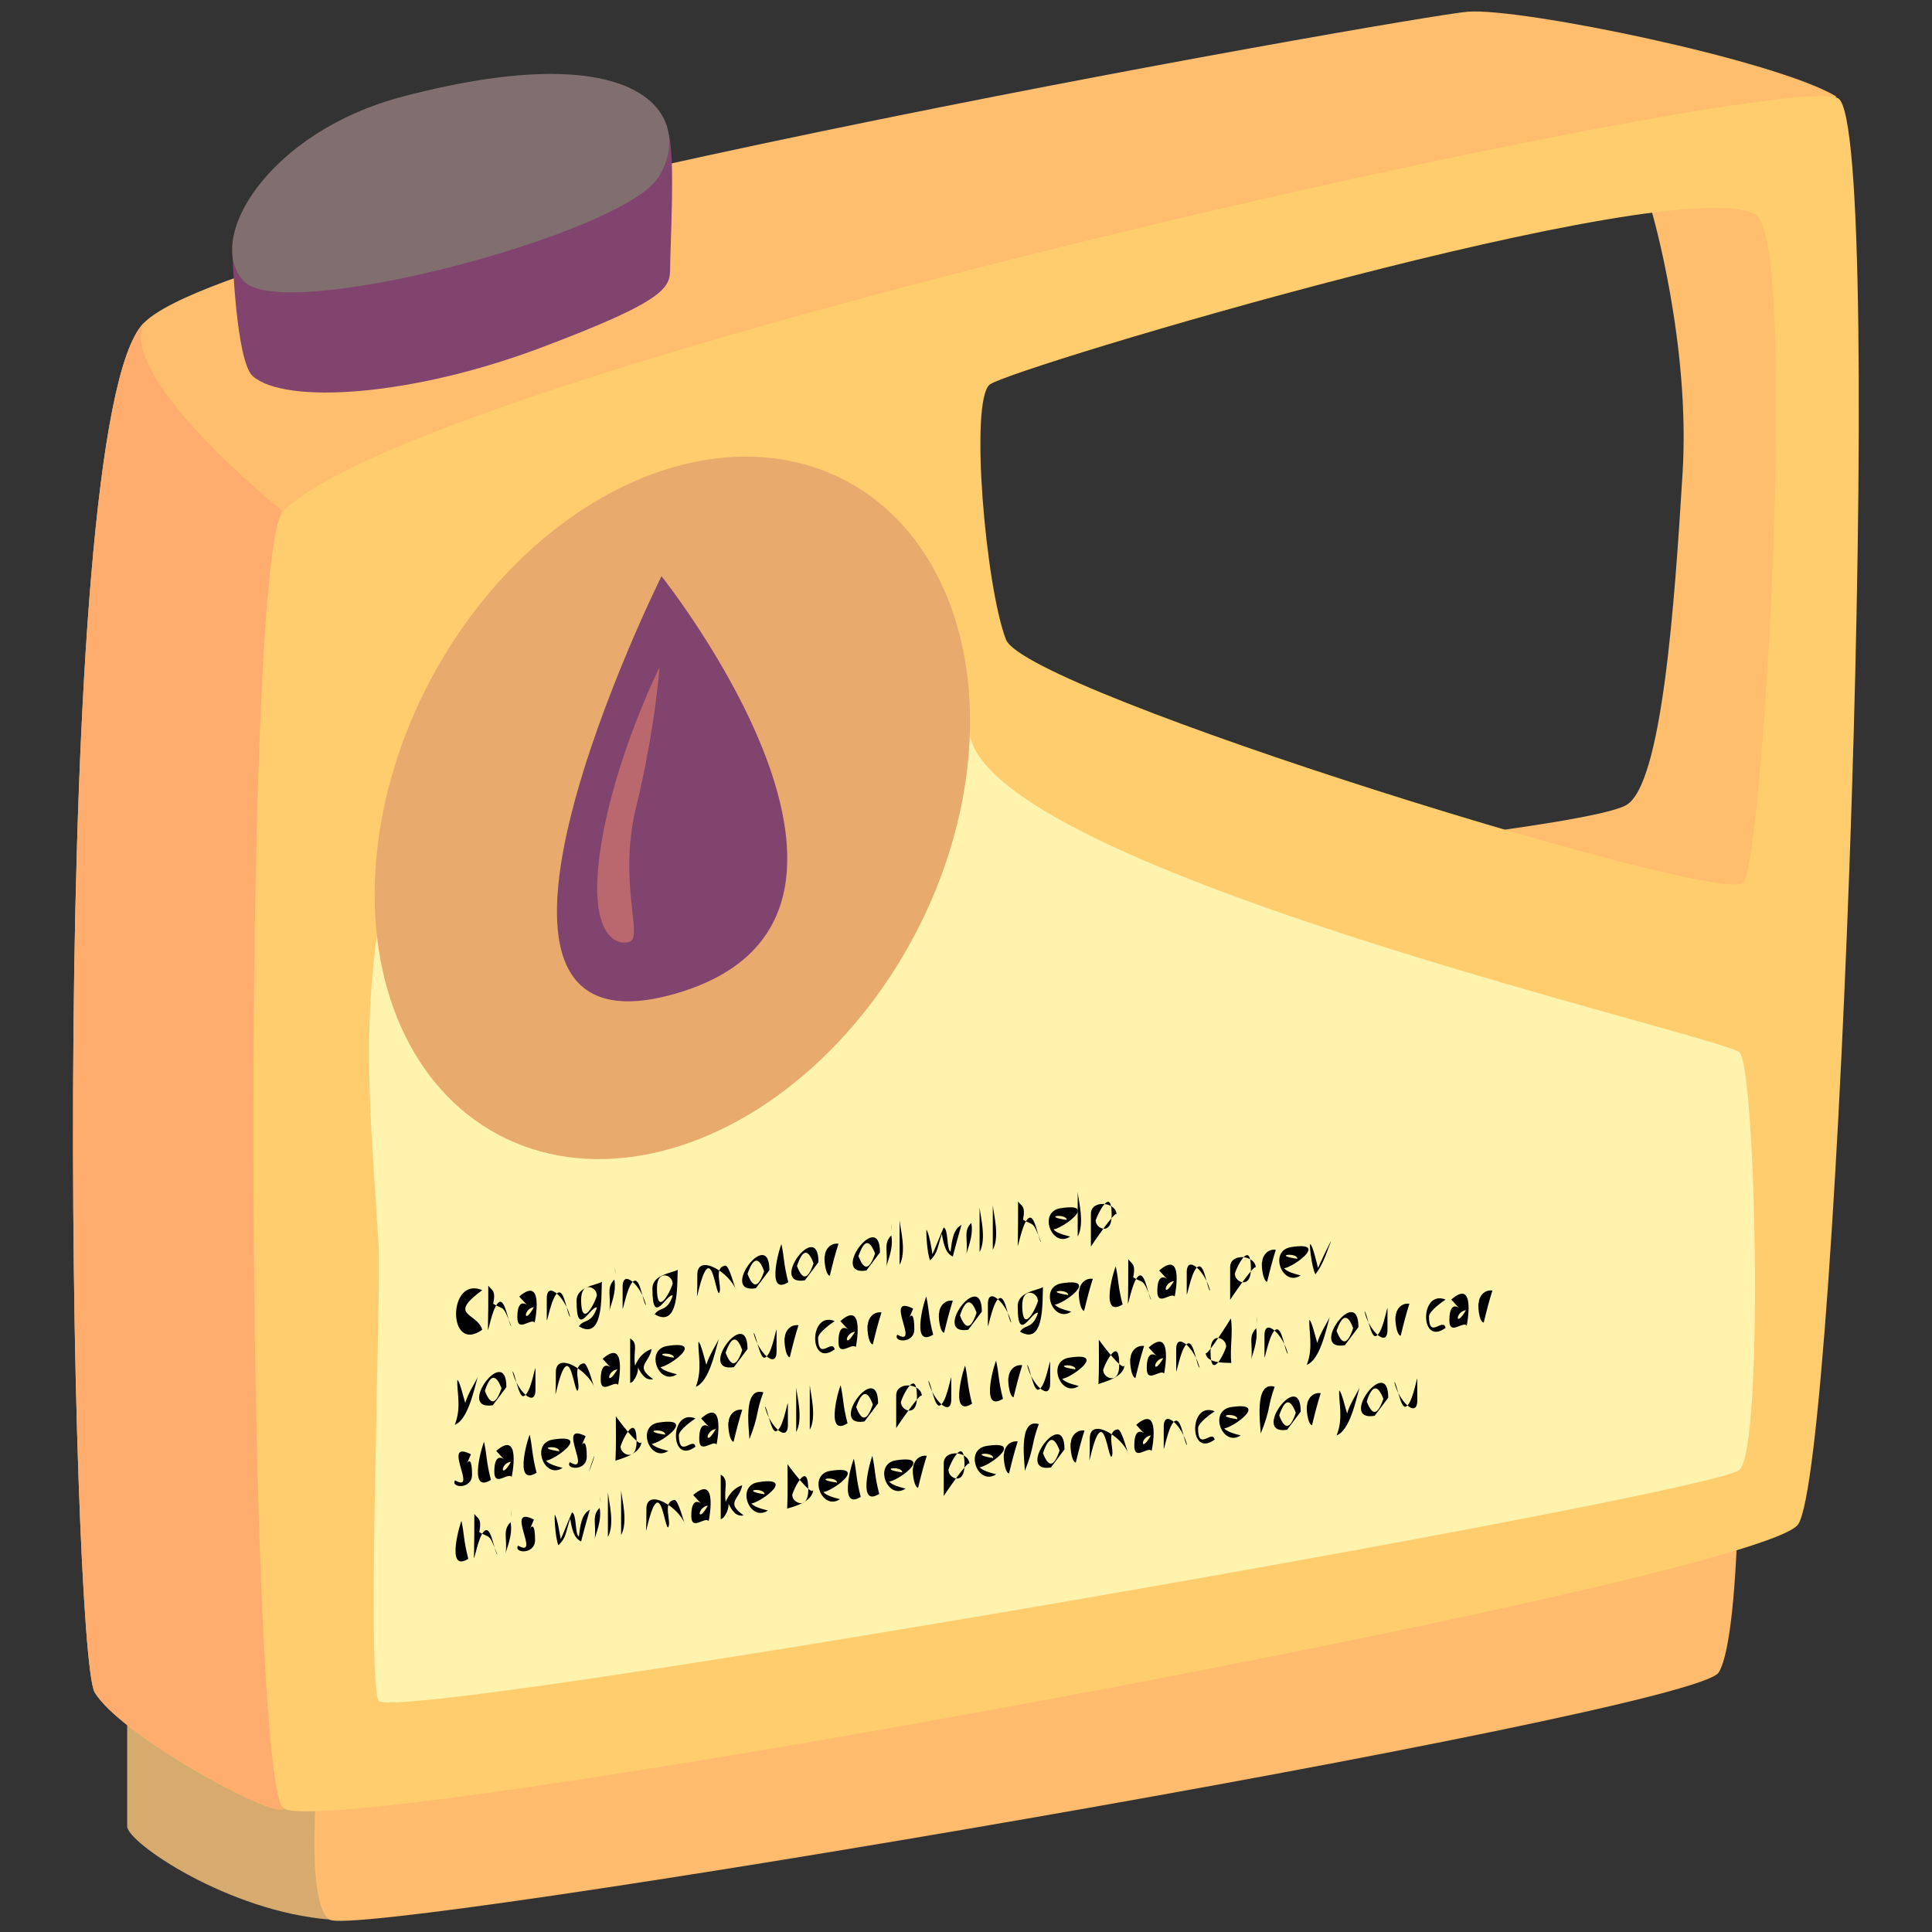 <?xml version="1.0" encoding="utf-8"?>
<!-- Generator: Adobe Illustrator 22.0.1, SVG Export Plug-In . SVG Version: 6.00 Build 0)  -->
<svg version="1.1" id="Layer_1" xmlns="http://www.w3.org/2000/svg" xmlns:xlink="http://www.w3.org/1999/xlink" x="0px" y="0px"
	 viewBox="0 0 512 512" style="enable-background:new 0 0 512 512;" xml:space="preserve">
<rect x="0" y="0" width="512" height="512" fill="#333333" stroke="none"/>
<style type="text/css">
	.st0{fill:#D7AB6E;}
	.st1{fill:#FFBC6E;}
	.st2{fill:#FFBE6E;}
	.st3{fill:#81446E;}
	.st4{fill:#FFAD6E;}
	.st5{fill:#FFCD6E;}
	.st6{fill:#FFF3AD;}
	.st7{fill:#816E6E;}
	.st8{fill:#E9AA6E;}
	.st9{fill:#BA676E;}
</style>
<g>
	<path class="st0" d="M87.4,508.7c-26.8-2.1-53.7-20.4-53.7-24.7c0-4.3,0-49.4,0-49.4l56.9,16.1l9.7,23.6L87.4,508.7z"/>
	<path class="st1" d="M85.2,459.3c0,0-5.4,44,2.1,49.4c7.5,5.4,361.8-54.7,368.2-65.5c6.4-10.7,5.4-76.2,5.4-76.2L85.2,459.3z"/>
	<path class="st2" d="M437.8,56.3c0,0,10.2,34.8,8.1,69.1s-5.4,82.7-15,88c-9.7,5.4-95.5,14-95.5,14l117,38.6l23.6-27.9l4.3-187.9
		l-27.9-8.6L437.8,56.3z"/>
	<path class="st2" d="M486.7,25.6C470.6,15.9,403,2,389,3.1S63.8,58.9,38,85.7S18.7,437.8,25.1,448.5s42.9,31.1,49.4,31.1
		c6.4,0,68.7-124.5,77.3-158.9c8.6-34.4,38.6-206.1,38.6-206.1l89.1-36.5l177.1-35.4L486.7,25.6z"/>
	<path class="st3" d="M61.6,67.5c0,0,1,28.4,5.4,32.2c8.6,7.5,41.9,5.4,76.2-7.5s34.4-16.1,34.4-21.5c0-5.4,1.4-29.4-0.4-35.1
		S125,38.5,125,38.5L61.6,67.5z"/>
	<path class="st4" d="M25.1,448.5c6.4,10.7,42.9,31.1,49.4,31.1c1.9,0,8.9-11.2,17.9-27.7l-6.1-102.2L74.5,135.1
		c0,0-42.9-34.4-36.5-49.4C12.2,112.6,18.7,437.8,25.1,448.5z"/>
	<path class="st5" d="M487.2,26.1C474.4,17.6,112.6,97,75,135.6c-11.2,11.5-9.7,333.8,0,343.5c9.7,9.7,390.7-60.1,401.5-75.1
		C487.2,389,500.1,34.7,487.2,26.1z M462,233.9c-5.4,6.4-190-50.5-195.4-64.4s-9.7-63.3-4.3-67.6c5.4-4.3,181.4-56.9,202.9-45.1
		C476.7,63,467.4,227.4,462,233.9z"/>
	<path class="st6" d="M100.3,329.4c0.8,12.2-3.2,114.9,0,121.3c3.2,6.4,354.2-54.7,360.7-61.2c6.5-6.5,4.3-106.3,0-110.6
		c-4.3-4.3-197.6-48.1-204-84.2c-6.4-36.1-152.4,21.6-156.7,50.2C96,273.6,98.1,295,100.3,329.4z"/>
	<path class="st7" d="M106.7,25.6c-35.5,9.3-52.8,37.9-42,49s100-12.5,109.7-27.5S172.2,8.4,106.7,25.6z"/>
	<g>
		<g>
			
				<ellipse transform="matrix(0.47 -0.883 0.883 0.47 -94.662 270.678)" class="st8" cx="178.1" cy="214.2" rx="98.1" ry="72.5"/>
			<path class="st3" d="M175.3,152.7c0,0-64.8,130.5,3.8,110.6S175.3,152.7,175.3,152.7z"/>
		</g>
		<path class="st9" d="M174.8,176.8c0,0-11.7,23.4-15.5,47.1s3.8,26.8,7.5,25.7c3.8-1.1-3.1-15.9,1.8-35.8S174.8,176.8,174.8,176.8z
			"/>
	</g>
	<g>
		<path d="M127.8,352.4c-9.3,6.6-9.2-14.4,0-10.5C118.4,348.8,126.5,347.8,127.8,352.4z"/>
		<path d="M129.4,340.7c0.8,1.2,2.1,1.1,1.3,4.8c2.8,1.8,2.5-0.1,4.8,6c-0.7-0.5-1.5-6.8-3-6.5c-1.7,0.3-2.9,7.1-3.2,7.5
			C129.4,348.5,129.4,344.6,129.4,340.7z"/>
		<path d="M141.7,350.5c-1-1.3-4.6,2.8-4.6-1.4c0-7.9,5.6,0.3,0.5-5.5C144.4,337.7,141.7,350.6,141.7,350.5z M141.5,346.4
			C138.6,346.8,138.7,351.5,141.5,346.4z"/>
		<path d="M144.9,344.1c0-4.9,5-0.2,6.2,4.9c-0.8-0.5-1.4-6.8-3-6.5c-1.7,0.3-2.9,7.1-3.2,7.5C144.9,348.1,144.9,346.1,144.9,344.1z
			"/>
		<path d="M159.5,339.7c-0.2,3.6,0.5,15.7-6.1,11.8c1.4-2.1,3.3-0.5,4.8-5c-1.7-0.5-5.4,8.5-5.4-1.7
			C152.7,340.9,158.1,340.6,159.5,339.7z M158.1,343c0-1.9-4.1-3.7-4.1,1.5C154.1,353.7,158.9,342.6,158.1,343z"/>
		<path d="M163,336.8C163.1,339.7,163,333.8,163,336.8z M161.5,347.4c0.5-4.1-0.9-6.1,1.3-8.3C163.5,342.5,161.6,346.4,161.5,347.4z
			"/>
		<path d="M165,341c0-4.9,5-0.2,6.2,4.9c-0.8-0.5-1.4-6.8-3-6.5c-1.7,0.3-2.9,7.1-3.2,7.5C165,344.9,165,342.9,165,341z"/>
		<path d="M179.6,336.5c-0.2,3.6,0.5,15.7-6.1,11.8c1.4-2.1,3.3-0.5,4.8-5c-1.7-0.5-5.4,8.5-5.4-1.7
			C172.8,337.7,178.2,337.4,179.6,336.5z M178.2,339.9c0-1.9-4.1-3.7-4.1,1.5C174.1,350.6,179,339.4,178.2,339.9z"/>
		<path d="M184.8,337.8c0-5.8,8.7-0.5,10.3,4.2c-0.3-0.3-1.8-6.7-2.9-6.6c-3.4,0.5-0.5,6.1-1.7,7.3c-0.7-0.4-1.4-6.8-2.8-6.6
			c-1.5,0.2-2.8,7.2-3,7.5C184.8,341.7,184.8,339.8,184.8,337.8z"/>
		<path d="M203.9,336.6c-1.2,1.6-2.4,3.2-3.6,4.8C190.4,343,203.9,324.8,203.9,336.6z M198.1,337.6c1.5,3.9,2.9,3.7,4.4-0.7
			C201.1,332.9,199.6,333.2,198.1,337.6z"/>
		<path d="M207.1,329.8c0.8,3.7,0.5,4.9,1.8,10C202.4,343.9,207.2,328.6,207.1,329.8z"/>
		<path d="M216.9,334.5c-1.2,1.6-2.4,3.2-3.6,4.8C203.5,340.9,216.9,322.7,216.9,334.5z M211.2,335.5c1.5,3.9,2.9,3.7,4.4-0.7
			C214.1,330.8,212.7,331.1,211.2,335.5z"/>
		<path d="M218.6,332.8c0-1.4,1.3-3.5,3.6-3.2c-0.9,2.9-1.4,4.8-2.3,8.5C218.6,337.8,218.3,332.8,218.6,332.8z"/>
		<path d="M233.2,331.9c-1.2,1.6-2.4,3.2-3.6,4.8C219.7,338.3,233.2,320.1,233.2,331.9z M227.5,332.9c1.5,3.9,2.9,3.7,4.4-0.7
			C230.4,328.3,229,328.5,227.5,332.9z"/>
		<path d="M236.3,325.2C236.4,328.1,236.3,322.2,236.3,325.2z M234.9,335.7c0.5-4.1-0.9-6.1,1.3-8.3
			C236.9,330.9,235,334.7,234.9,335.7z"/>
		<path d="M238.4,323.4c0.2,2.2,1.9,8.4,0,11.8C238.4,331.2,238.4,327.3,238.4,323.4z"/>
		<path d="M245.6,326c0.7,1.3,1.3,4.9,1.5,6.4c0.2-0.3,3.1-7.5,3-7.1c1.3,0.6,0.7,5.7,1.8,6.4c0.4-3,0.7-5.9,2.9-7.1
			c-0.8,2.8-1.6,5.6-2.3,8.4c-1.9-0.9-2.4-3.1-2.9-6c-1.2,3.5-1,5-3.1,7C245.6,332.2,245.3,324.9,245.6,326z"/>
		<path d="M257.6,321.8C257.6,324.7,257.6,318.8,257.6,321.8z M256.1,332.4c0.5-4.1-0.9-6.1,1.3-8.3
			C258.1,327.5,256.2,331.4,256.1,332.4z"/>
		<path d="M259.6,320c0.2,2.2,1.9,8.4,0,11.8C259.6,327.9,259.6,323.9,259.6,320z"/>
		<path d="M263.1,319.4c0.2,2.2,1.9,8.4,0,11.8C263.1,327.3,263.1,323.4,263.1,319.4z"/>
		<path d="M269.8,318.4c0.8,1.2,2.1,1.1,1.3,4.8c2.8,1.8,2.5-0.1,4.8,6c-0.7-0.5-1.5-6.8-3-6.5c-1.7,0.3-2.9,7.1-3.2,7.5
			C269.8,326.3,269.8,322.3,269.8,318.4z"/>
		<path d="M278.9,325c0,1.8,4.2,2.5,4.7,2.7c-4.8,3.2-8.6-6.5-2.6-7.5C293.4,318.2,276.9,328.7,278.9,325z M282.7,323.3
			C282.7,321.5,275.8,322.3,282.7,323.3z"/>
		<path d="M285.6,315.9c0.2,2.2,1.9,8.4,0,11.8C285.6,323.7,285.6,319.8,285.6,315.9z"/>
		<path d="M289.1,321.7c0-3.9,6.8-3.2,6.8,0.2c0-1.7-7.3,9.1-6.8,8.5C289.1,327.5,289.1,324.6,289.1,321.7z M290.4,323.6
			c0,1.9,4.2,4,4.2-1.5C294.7,313,289.8,324,290.4,323.6z"/>
		<path d="M121.2,365.7c0.6,0.1,1.8,5.3,2.1,6.1c0.6-2.4,3.1-6.2,3.3-6.9c-1,3.5-2.6,11.4-6.1,12.7C122.4,373,121,368.7,121.2,365.7
			z"/>
		<path d="M134.2,367.6c-1.2,1.6-2.4,3.2-3.6,4.8C120.7,374,134.2,355.8,134.2,367.6z M128.5,368.6c1.5,3.9,2.9,3.7,4.4-0.7
			C131.4,364,129.9,364.2,128.5,368.6z"/>
		<path d="M141.9,368.3c0,5-5,0.2-6.1-4.9c0.7,0.4,1.6,6.8,2.9,6.6c1.8-0.3,2.9-7.1,3.2-7.5C141.9,364.4,141.9,366.3,141.9,368.3z"
			/>
		<path d="M147.3,363.7c0-5.8,8.7-0.5,10.3,4.2c-0.3-0.3-1.8-6.7-2.9-6.6c-3.4,0.5-0.5,6.1-1.7,7.3c-0.7-0.4-1.4-6.8-2.8-6.6
			c-1.5,0.2-2.8,7.2-3,7.5C147.3,367.7,147.3,365.7,147.3,363.7z"/>
		<path d="M163.8,367c-1-1.3-4.6,2.8-4.6-1.4c0-7.9,5.6,0.3,0.5-5.5C166.4,354.2,163.8,367.1,163.8,367z M163.6,362.9
			C160.7,363.3,160.7,367.9,163.6,362.9z"/>
		<path d="M168.3,361.9c1-2.3,2.5-3.8,4.4-4.4c-0.7,3.9-4.6,4.5,0.4,8c-2.1,0.4-3.1-1.3-4.1-3.2c0.4,0.9-0.8,4-2,4.2
			c0-3.9,0-7.9,0-11.8C169.3,356,167.7,358.2,168.3,361.9z"/>
		<path d="M174.7,361.5c0,1.8,4.2,2.5,4.7,2.7c-4.8,3.2-8.6-6.5-2.6-7.5C189.2,354.7,172.8,365.2,174.7,361.5z M178.6,359.8
			C178.6,358,171.6,358.8,178.6,359.8z"/>
		<path d="M185.1,355.6c0.6,0.1,1.8,5.3,2.1,6.1c0.6-2.4,3.1-6.2,3.3-6.9c-1,3.5-2.6,11.4-6.1,12.7
			C186.2,362.9,184.9,358.5,185.1,355.6z"/>
		<path d="M198.1,357.5c-1.2,1.6-2.4,3.2-3.6,4.8C184.6,363.9,198.1,345.7,198.1,357.5z M192.3,358.5c1.5,3.9,2.9,3.7,4.4-0.7
			C195.3,353.8,193.8,354.1,192.3,358.5z"/>
		<path d="M205.8,358.1c0,5-5,0.2-6.1-4.9c0.7,0.4,1.6,6.8,2.9,6.6c1.8-0.3,2.9-7.1,3.2-7.5C205.8,354.2,205.8,356.2,205.8,358.1z"
			/>
		<path d="M208,354.4c0-1.4,1.3-3.5,3.6-3.2c-0.9,2.9-1.4,4.8-2.3,8.5C208,359.5,207.7,354.4,208,354.4z"/>
		<path d="M221.2,357.6c-6.9,5.1-6.9-10.3,0-7.5c-0.6,0.4-4.4,3-4.4,4.5C216.9,360.8,220.5,354.7,221.2,357.6z"/>
		<path d="M226.8,357c-1-1.3-4.6,2.8-4.6-1.4c0-7.9,5.6,0.3,0.5-5.5C229.4,344.2,226.8,357.1,226.8,357z M226.6,352.9
			C223.7,353.3,223.7,357.9,226.6,352.9z"/>
		<path d="M230,351c0-1.4,1.3-3.5,3.6-3.2c-0.9,2.9-1.4,4.8-2.3,8.5C229.9,356,229.7,351,230,351z"/>
		<path d="M237.8,353.7c6.3,3.6-3.9-11,4.2-6.9c-2.8,6.8,0.3-2.9,0.3,5.5C242.3,356.2,236.5,355.7,237.8,353.7z"/>
		<path d="M245.5,343.7c0.8,3.8,0.5,4.9,1.8,10C240.8,357.7,245.6,342.4,245.5,343.7z"/>
		<path d="M248.9,347.9c0-1.4,1.3-3.5,3.6-3.2c-0.9,2.9-1.4,4.8-2.3,8.5C248.9,353,248.6,347.9,248.9,347.9z"/>
		<path d="M260.2,347.6c-1.2,1.6-2.4,3.2-3.6,4.8C246.7,354,260.2,335.8,260.2,347.6z M254.4,348.6c1.5,3.9,2.9,3.7,4.4-0.7
			C257.4,344,255.9,344.2,254.4,348.6z"/>
		<path d="M261.8,345.6c0-4.9,5-0.2,6.2,4.9c-0.8-0.5-1.4-6.8-3-6.5c-1.7,0.3-2.9,7.1-3.2,7.5C261.8,349.5,261.8,347.5,261.8,345.6z
			"/>
		<path d="M276.4,341.1c-0.2,3.6,0.5,15.7-6.1,11.8c1.4-2.1,3.3-0.5,4.8-5c-1.7-0.5-5.4,8.5-5.4-1.7
			C269.6,342.3,275,342,276.4,341.1z M275,344.5c0-1.9-4.1-3.7-4.1,1.5C271,355.2,275.8,344,275,344.5z"/>
		<path d="M279.2,344.9c0,1.8,4.2,2.5,4.7,2.7c-4.8,3.2-8.6-6.5-2.6-7.5C293.7,338.1,277.3,348.7,279.2,344.9z M283.1,343.2
			C283.1,341.4,276.2,342.2,283.1,343.2z"/>
		<path d="M286,342.1c0-1.4,1.3-3.5,3.6-3.2c-0.9,2.9-1.4,4.8-2.3,8.5C286,347.1,285.7,342.1,286,342.1z"/>
		<path d="M295.7,335.7c0.8,3.7,0.5,4.9,1.8,10C290.9,349.8,295.8,334.5,295.7,335.7z"/>
		<path d="M299,333.7c0.8,1.2,2.1,1.1,1.3,4.8c2.8,1.8,2.5-0.1,4.8,6c-0.7-0.5-1.5-6.8-3-6.5c-1.7,0.3-2.9,7.1-3.2,7.5
			C299,341.6,299,337.7,299,333.7z"/>
		<path d="M311.3,343.6c-1-1.3-4.6,2.8-4.6-1.4c0-7.9,5.6,0.3,0.5-5.5C314,330.8,311.3,343.6,311.3,343.6z M311.1,339.5
			C308.2,339.9,308.2,344.5,311.1,339.5z"/>
		<path d="M314.5,337.2c0-4.9,5-0.2,6.2,4.9c-0.8-0.5-1.4-6.8-3-6.5c-1.7,0.3-2.9,7.1-3.2,7.5C314.5,341.1,314.5,339.2,314.5,337.2z
			"/>
		<path d="M326,335.8c0-3.9,6.8-3.2,6.8,0.2c0-1.7-7.3,9.1-6.8,8.5C326,341.6,326,338.7,326,335.8z M327.3,337.8
			c0,1.9,4.2,4,4.2-1.5C331.5,327.1,326.6,338.1,327.3,337.8z"/>
		<path d="M334.5,334.4c0-1.4,1.3-3.5,3.6-3.2c-0.9,2.9-1.4,4.8-2.3,8.5C334.5,339.4,334.2,334.4,334.5,334.4z"/>
		<path d="M340,335.3c0,1.8,4.2,2.5,4.7,2.7c-4.8,3.2-8.6-6.5-2.6-7.5C354.5,328.5,338,339,340,335.3z M343.8,333.6
			C343.9,331.8,336.9,332.6,343.8,333.6z"/>
		<path d="M347.3,329.8c0.6,0.3,1.8,5.5,2,6.3c-0.3,0.3,3.8-8.2,3.4-7.1c-1.5,4-2.2,6.2-4.1,8.7C347.6,336,346.8,328.7,347.3,329.8z
			"/>
		<path d="M120.6,392.3c6.3,3.6-3.9-11,4.2-6.9c-2.8,6.8,0.3-2.9,0.3,5.5C125,394.8,119.3,394.3,120.6,392.3z"/>
		<path d="M128.3,382.2c0.8,3.8,0.5,4.9,1.8,10C123.5,396.3,128.4,381,128.3,382.2z"/>
		<path d="M135.6,391.4c-1-1.3-4.6,2.8-4.6-1.4c0-7.9,5.6,0.3,0.5-5.5C138.3,378.6,135.6,391.5,135.6,391.4z M135.4,387.4
			C132.5,387.7,132.6,392.4,135.4,387.4z"/>
		<path d="M140.4,380.3c0.8,3.8,0.5,4.9,1.8,10C135.6,394.4,140.5,379.1,140.4,380.3z"/>
		<path d="M144.4,386.3c0,1.8,4.2,2.5,4.7,2.7c-4.8,3.2-8.6-6.5-2.6-7.5C158.9,379.5,142.4,390,144.4,386.3z M148.2,384.6
			C148.3,382.8,141.3,383.6,148.2,384.6z"/>
		<path d="M151,387.5c6.3,3.6-3.9-11,4.2-6.9c-2.8,6.8,0.3-2.9,0.3,5.5C155.4,390,149.7,389.4,151,387.5z"/>
		<path d="M156,390.2C158.5,382.4,157.5,386.7,156,390.2z"/>
		<path d="M163.1,387.1c0.2-3.9,0.1-7.9,0.1-11.8c-0.3-0.3,6.8,9.4,6.8,6.6C170,385.4,164.3,386.6,163.1,387.1z M164.5,383.6
			c0,1.8,4.2,3.9,4.2-1.5C168.7,372.8,163.8,384,164.5,383.6z"/>
		<path d="M172.4,381.8c0,1.8,4.2,2.5,4.7,2.7c-4.8,3.2-8.6-6.5-2.6-7.5C186.9,375.1,170.5,385.6,172.4,381.8z M176.3,380.2
			C176.3,378.3,169.3,379.2,176.3,380.2z"/>
		<path d="M184.3,383.4c-6.9,5.1-6.9-10.3,0-7.5c-0.6,0.4-4.4,3-4.4,4.5C180,386.7,183.7,380.6,184.3,383.4z"/>
		<path d="M189.9,382.8c-1-1.3-4.6,2.8-4.6-1.4c0-7.9,5.6,0.3,0.5-5.5C192.5,370,189.9,382.9,189.9,382.8z M189.7,378.7
			C186.8,379.1,186.8,383.8,189.7,378.7z"/>
		<path d="M193.1,376.8c0-1.4,1.3-3.5,3.6-3.2c-0.9,2.9-1.4,4.8-2.3,8.5C193.1,381.8,192.8,376.8,193.1,376.8z"/>
		<path d="M198.6,381.4c0-2-1.9-14.1,3.7-12.4C200.3,374.2,201.2,374.9,198.6,381.4z"/>
		<path d="M208.8,377.6c0,5-5,0.2-6.1-4.9c0.7,0.4,1.6,6.8,2.9,6.6c1.8-0.3,2.9-7.1,3.2-7.5C208.8,373.7,208.8,375.7,208.8,377.6z"
			/>
		<path d="M211,367.7c0.2,2.2,1.9,8.4,0,11.8C211,375.5,211,371.6,211,367.7z"/>
		<path d="M214.6,367.1c0.2,2.2,1.9,8.4,0,11.8C214.6,375,214.6,371,214.6,367.1z"/>
		<path d="M222.8,367.2c0.8,3.7,0.5,4.9,1.8,10C218.1,381.3,222.9,366,222.8,367.2z"/>
		<path d="M232.7,371.9c-1.2,1.6-2.4,3.2-3.6,4.8C219.2,378.4,232.7,360.1,232.7,371.9z M226.9,372.9c1.5,3.9,2.9,3.7,4.4-0.7
			C229.9,368.3,228.4,368.5,226.9,372.9z"/>
		<path d="M237.5,369.8c0-3.9,6.8-3.2,6.8,0.2c0-1.7-7.3,9.1-6.8,8.5C237.5,375.7,237.5,372.7,237.5,369.8z M238.8,371.8
			c0,1.9,4.2,4,4.2-1.5C243,361.1,238.1,372.2,238.8,371.8z"/>
		<path d="M252.1,370.8c0,5-5,0.2-6.1-4.9c0.7,0.4,1.6,6.8,2.9,6.6c1.8-0.3,2.9-7.1,3.2-7.5C252.1,366.9,252.1,368.8,252.1,370.8z"
			/>
		<path d="M255.8,362c0.8,3.7,0.5,4.9,1.8,10C251.1,376.1,255.9,360.8,255.8,362z"/>
		<path d="M264,360.7c0.8,3.7,0.5,4.9,1.8,10C259.2,374.8,264.1,359.5,264,360.7z"/>
		<path d="M267.3,365c0-1.4,1.3-3.5,3.6-3.2c-0.9,2.9-1.4,4.8-2.3,8.5C267.3,370,267,365,267.3,365z"/>
		<path d="M278.3,366.6c0,5-5,0.2-6.1-4.9c0.7,0.4,1.6,6.8,2.9,6.6c1.8-0.3,2.9-7.1,3.2-7.5C278.3,362.7,278.3,364.6,278.3,366.6z"
			/>
		<path d="M281.2,364.6c0,1.8,4.2,2.5,4.7,2.7c-4.8,3.2-8.6-6.5-2.6-7.5C295.7,357.8,279.2,368.3,281.2,364.6z M285,362.9
			C285.1,361.1,278.1,361.9,285,362.9z"/>
		<path d="M291.1,366.8c0.2-3.9,0.1-7.9,0.1-11.8c-0.3-0.3,6.8,9.4,6.8,6.6C298,365.1,292.2,366.3,291.1,366.8z M292.4,363.3
			c0,1.8,4.2,3.9,4.2-1.5C296.7,352.5,291.7,363.7,292.4,363.3z"/>
		<path d="M299.6,359.9c0-1.4,1.3-3.5,3.6-3.2c-0.9,2.9-1.4,4.8-2.3,8.5C299.6,364.9,299.3,359.9,299.6,359.9z"/>
		<path d="M308.5,364c-1-1.3-4.6,2.8-4.6-1.4c0-7.9,5.6,0.3,0.5-5.5C311.1,351.2,308.5,364.1,308.5,364z M308.3,359.9
			C305.4,360.3,305.4,364.9,308.3,359.9z"/>
		<path d="M311.7,357.6c0-4.9,5-0.2,6.2,4.9c-0.8-0.5-1.4-6.8-3-6.5c-1.7,0.3-2.9,7.1-3.2,7.5C311.7,361.5,311.7,359.6,311.7,357.6z
			"/>
		<path d="M326.2,349.4c0.6,3.7-0.3,8,0.1,11.8c-1-0.1-6.8,0.3-6.8-2.8C319.4,360.4,326.7,348.6,326.2,349.4z M324.9,356.6
			c0-1.9-4.1-4-4.1,1.5C320.8,367.3,325.6,356.2,324.9,356.6z"/>
		<path d="M333,349.8C333.1,352.7,333,346.8,333,349.8z M331.6,360.3c0.5-4.1-0.9-6.1,1.3-8.3C333.5,355.5,331.7,359.3,331.6,360.3z
			"/>
		<path d="M335.1,353.9c0-4.9,5-0.2,6.2,4.9c-0.8-0.5-1.4-6.8-3-6.5c-1.7,0.3-2.9,7.1-3.2,7.5C335.1,357.8,335.1,355.9,335.1,353.9z
			"/>
		<path d="M347,349.8c0.6,0.1,1.8,5.3,2.1,6.1c0.6-2.4,3.1-6.2,3.3-6.9c-1,3.5-2.6,11.4-6.1,12.7C348.1,357.2,346.8,352.8,347,349.8
			z"/>
		<path d="M360,351.7c-1.2,1.6-2.4,3.2-3.6,4.8C346.5,358.2,360,339.9,360,351.7z M354.2,352.7c1.5,3.9,2.9,3.7,4.4-0.7
			C357.2,348.1,355.7,348.3,354.2,352.7z"/>
		<path d="M367.7,352.4c0,5-5,0.2-6.1-4.9c0.7,0.4,1.6,6.8,2.9,6.6c1.8-0.3,2.9-7.1,3.2-7.5C367.7,348.5,367.7,350.5,367.7,352.4z"
			/>
		<path d="M369.9,348.7c0-1.4,1.3-3.5,3.6-3.2c-0.9,2.9-1.4,4.8-2.3,8.5C369.9,353.8,369.6,348.7,369.9,348.7z"/>
		<path d="M383.1,351.9c-6.9,5.1-6.9-10.3,0-7.5c-0.6,0.4-4.4,3-4.4,4.5C378.7,355.1,382.4,349,383.1,351.9z"/>
		<path d="M388.7,351.3c-1-1.3-4.6,2.8-4.6-1.4c0-7.9,5.6,0.3,0.5-5.5C391.3,338.5,388.7,351.3,388.7,351.3z M388.5,347.2
			C385.6,347.6,385.6,352.2,388.5,347.2z"/>
		<path d="M391.9,345.2c0-1.4,1.3-3.5,3.6-3.2c-0.9,2.9-1.4,4.8-2.3,8.5C391.8,350.3,391.6,345.2,391.9,345.2z"/>
		<path d="M122.3,403.1c0.8,3.8,0.5,4.9,1.8,10C117.6,417.2,122.5,401.9,122.3,403.1z"/>
		<path d="M125.7,401.2c0.8,1.2,2.1,1.1,1.3,4.8c2.8,1.8,2.5-0.1,4.8,6c-0.7-0.5-1.5-6.8-3-6.5c-1.7,0.3-2.9,7.1-3.2,7.5
			C125.7,409,125.7,405.1,125.7,401.2z"/>
		<path d="M135.5,401.1C135.6,404,135.5,398.1,135.5,401.1z M134,411.7c0.5-4.1-0.9-6.1,1.3-8.3C136,406.8,134.1,410.7,134,411.7z"
			/>
		<path d="M137.3,409.6c6.3,3.6-3.9-11,4.2-6.9c-2.8,6.8,0.3-2.9,0.3,5.5C141.7,412.1,136,411.6,137.3,409.6z"/>
		<path d="M147.1,401.5c0.7,1.3,1.2,4.9,1.5,6.4c0.2-0.3,3.1-7.5,3-7.1c1.3,0.6,0.7,5.7,1.8,6.4c0.4-3,0.7-5.9,2.9-7.1
			c-0.8,2.8-1.6,5.6-2.3,8.4c-1.9-0.9-2.4-3.1-2.9-6c-1.2,3.5-1,5-3.1,7C147.1,407.8,146.8,400.5,147.1,401.5z"/>
		<path d="M159.1,397.4C159.2,400.3,159.1,394.4,159.1,397.4z M157.6,407.9c0.5-4.1-0.9-6.1,1.3-8.3
			C159.6,403,157.7,406.9,157.6,407.9z"/>
		<path d="M161.1,395.5c0.2,2.2,1.9,8.4,0,11.8C161.1,403.4,161.1,399.5,161.1,395.5z"/>
		<path d="M164.6,395c0.2,2.2,1.9,8.4,0,11.8C164.6,402.9,164.6,398.9,164.6,395z"/>
		<path d="M171.3,399.9c0-5.8,8.7-0.5,10.3,4.2c-0.3-0.3-1.8-6.7-2.9-6.6c-3.4,0.5-0.5,6.1-1.7,7.3c-0.7-0.4-1.4-6.8-2.8-6.6
			c-1.5,0.2-2.8,7.2-3,7.5C171.3,403.8,171.3,401.8,171.3,399.9z"/>
		<path d="M187.8,403.1c-1-1.3-4.6,2.8-4.6-1.4c0-7.9,5.6,0.3,0.5-5.5C190.5,390.3,187.8,403.2,187.8,403.1z M187.6,399
			C184.7,399.4,184.7,404.1,187.6,399z"/>
		<path d="M192.3,398c1-2.3,2.5-3.8,4.4-4.4c-0.7,3.9-4.6,4.5,0.4,8c-2.1,0.4-3.1-1.3-4.1-3.2c0.4,0.9-0.8,4-2,4.2
			c0-3.9,0-7.9,0-11.8C193.3,392.1,191.8,394.3,192.3,398z"/>
		<path d="M198.8,397.6c0,1.8,4.2,2.5,4.7,2.7c-4.8,3.2-8.6-6.5-2.6-7.5C213.3,390.8,196.8,401.4,198.8,397.6z M202.6,396
			C202.7,394.1,195.7,394.9,202.6,396z"/>
		<path d="M208.6,399.8c0.2-3.9,0.1-7.9,0.1-11.8c-0.3-0.3,6.8,9.4,6.8,6.6C215.6,398.1,209.8,399.4,208.6,399.8z M210,396.4
			c0,1.8,4.2,3.9,4.2-1.5C214.2,385.6,209.3,396.8,210,396.4z"/>
		<path d="M217.9,394.6c0,1.8,4.2,2.5,4.7,2.7c-4.8,3.2-8.6-6.5-2.6-7.5C232.4,387.8,216,398.3,217.9,394.6z M221.8,392.9
			C221.8,391.1,214.9,391.9,221.8,392.9z"/>
		<path d="M226.3,386.7c0.8,3.8,0.5,4.9,1.8,10C221.6,400.7,226.4,385.4,226.3,386.7z"/>
		<path d="M231.2,385.9c0.8,3.7,0.5,4.9,1.8,10C226.5,400,231.4,384.6,231.2,385.9z"/>
		<path d="M235.3,391.8c0,1.8,4.2,2.5,4.7,2.7c-4.8,3.2-8.6-6.5-2.6-7.5C249.8,385.1,233.3,395.6,235.3,391.8z M239.1,390.2
			C239.1,388.3,232.2,389.2,239.1,390.2z"/>
		<path d="M242,389c0-1.4,1.3-3.5,3.6-3.2c-0.9,2.9-1.4,4.8-2.3,8.5C242,394,241.7,389,242,389z"/>
		<path d="M250.1,387.8c0-3.9,6.8-3.2,6.8,0.2c0-1.7-7.3,9.1-6.8,8.5C250.1,393.6,250.1,390.7,250.1,387.8z M251.4,389.8
			c0,1.9,4.2,4,4.2-1.5C255.6,379.1,250.7,390.1,251.4,389.8z"/>
		<path d="M259.3,388c0,1.8,4.2,2.5,4.7,2.7c-4.8,3.2-8.6-6.5-2.6-7.5C273.8,381.2,257.4,391.8,259.3,388z M263.2,386.4
			C263.2,384.5,256.3,385.3,263.2,386.4z"/>
		<path d="M266.1,385.2c0-1.4,1.3-3.5,3.6-3.2c-0.9,2.9-1.4,4.8-2.3,8.5C266.1,390.2,265.8,385.2,266.1,385.2z"/>
		<path d="M271.6,389.8c0-2-1.9-14.1,3.7-12.4C273.3,382.6,274.2,383.3,271.6,389.8z"/>
		<path d="M282.1,384.1c-1.2,1.6-2.4,3.2-3.6,4.8C268.7,390.5,282.1,372.3,282.1,384.1z M276.4,385.1c1.5,3.9,2.9,3.7,4.4-0.7
			C279.3,380.4,277.9,380.7,276.4,385.1z"/>
		<path d="M283.8,382.3c0-1.4,1.3-3.5,3.6-3.2c-0.9,2.9-1.4,4.8-2.3,8.5C283.8,387.4,283.5,382.4,283.8,382.3z"/>
		<path d="M288.8,381.2c0-5.8,8.7-0.5,10.3,4.2c-0.3-0.3-1.8-6.7-2.9-6.6c-3.4,0.5-0.5,6.1-1.7,7.3c-0.7-0.4-1.4-6.8-2.8-6.6
			c-1.5,0.2-2.8,7.2-3,7.5C288.8,385.1,288.8,383.2,288.8,381.2z"/>
		<path d="M305.2,384.5c-1-1.3-4.6,2.8-4.6-1.4c0-7.9,5.6,0.3,0.5-5.5C307.9,371.7,305.2,384.6,305.2,384.5z M305,380.4
			C302.1,380.8,302.2,385.4,305,380.4z"/>
		<path d="M308.4,378.1c0-4.9,5-0.2,6.2,4.9c-0.8-0.5-1.4-6.8-3-6.5c-1.7,0.3-2.9,7.1-3.2,7.5C308.4,382,308.4,380.1,308.4,378.1z"
			/>
		<path d="M321.9,381.5c-6.9,5.1-6.9-10.3,0-7.5c-0.6,0.4-4.4,3-4.4,4.5C317.5,384.8,321.2,378.7,321.9,381.5z"/>
		<path d="M324.1,377.7c0,1.8,4.2,2.5,4.7,2.7c-4.8,3.2-8.6-6.5-2.6-7.5C338.6,371,322.1,381.5,324.1,377.7z M327.9,376.1
			C328,374.2,321,375.1,327.9,376.1z"/>
		<path d="M334.1,379.9c0-2-1.9-14.1,3.7-12.4C335.9,372.7,336.8,373.3,334.1,379.9z"/>
		<path d="M344.7,374.1c-1.2,1.6-2.4,3.2-3.6,4.8C331.3,380.5,344.7,362.3,344.7,374.1z M339,375.1c1.5,3.9,2.9,3.7,4.4-0.7
			C341.9,370.5,340.5,370.7,339,375.1z"/>
		<path d="M346.4,372.4c0-1.4,1.3-3.5,3.6-3.2c-0.9,2.9-1.4,4.8-2.3,8.5C346.4,377.4,346.1,372.4,346.4,372.4z"/>
		<path d="M354.9,368.5c0.6,0.1,1.8,5.3,2.1,6.1c0.6-2.4,3.1-6.2,3.3-6.9c-1,3.5-2.6,11.4-6.1,12.7
			C356.1,375.9,354.7,371.5,354.9,368.5z"/>
		<path d="M367.9,370.4c-1.2,1.6-2.4,3.2-3.6,4.8C354.4,376.9,367.9,358.7,367.9,370.4z M362.2,371.4c1.5,3.9,2.9,3.7,4.4-0.7
			C365.1,366.8,363.6,367,362.2,371.4z"/>
		<path d="M375.6,371.1c0,5-5,0.2-6.1-4.9c0.7,0.4,1.6,6.8,2.9,6.6c1.8-0.3,2.9-7.1,3.2-7.5C375.6,367.2,375.6,369.2,375.6,371.1z"
			/>
	</g>
</g>
</svg>

